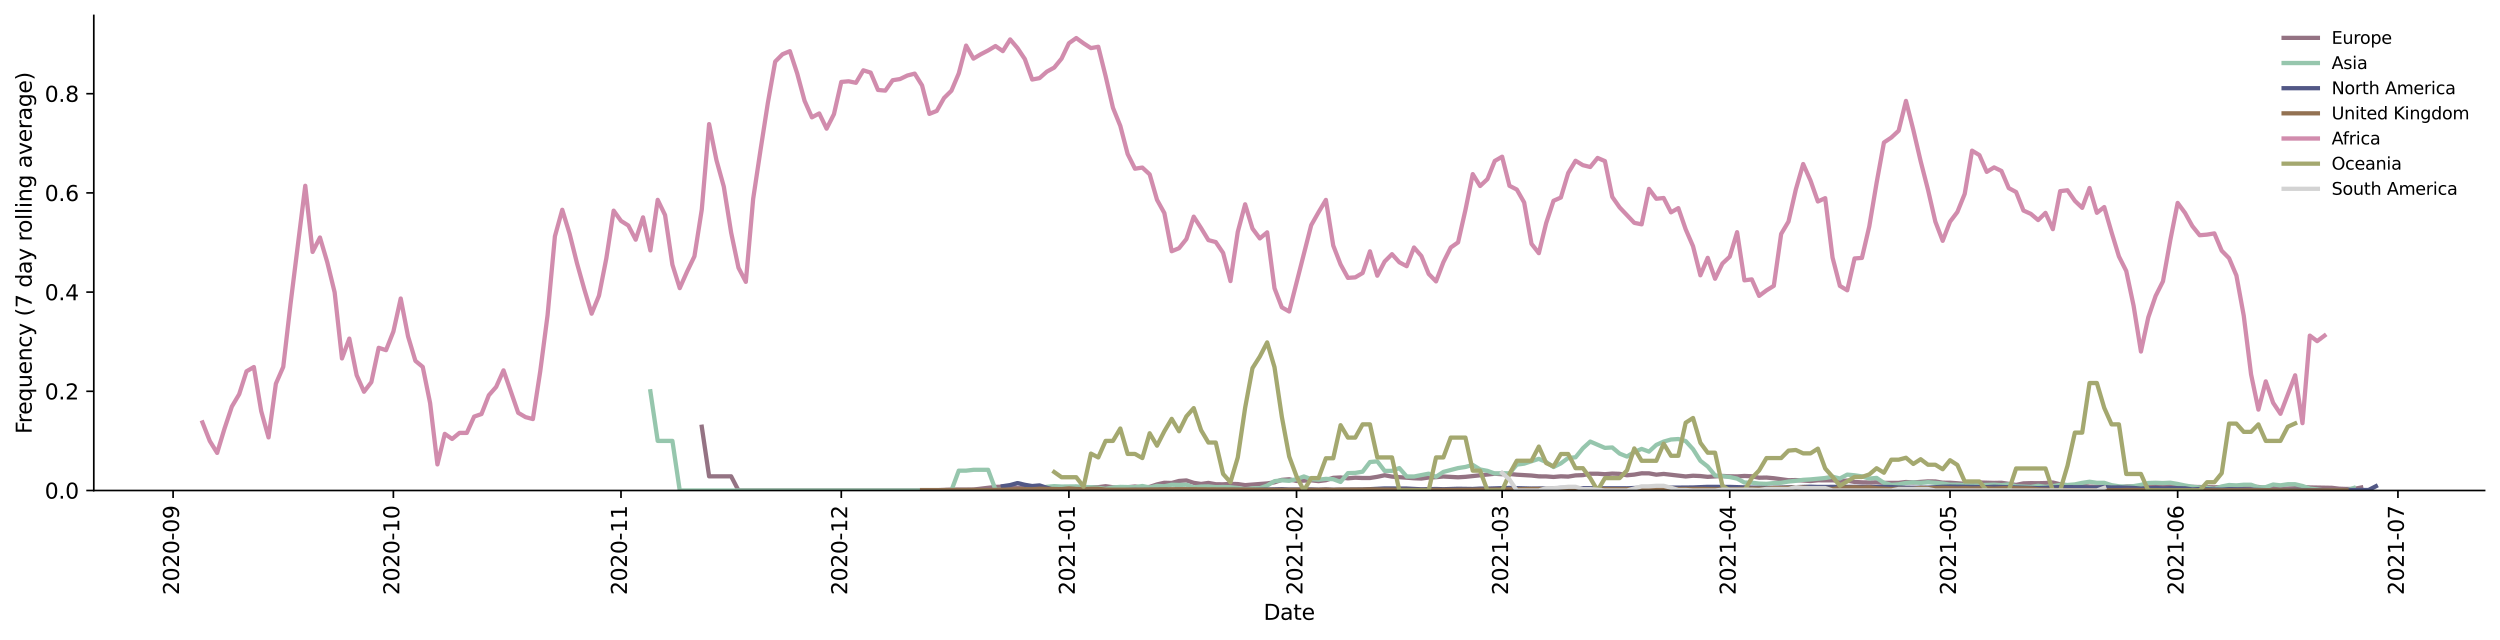 <?xml version="1.0" encoding="utf-8" standalone="no"?>
<!DOCTYPE svg PUBLIC "-//W3C//DTD SVG 1.1//EN"
  "http://www.w3.org/Graphics/SVG/1.1/DTD/svg11.dtd">
<svg height="298.621pt" version="1.1" viewBox="0 0 1166.981 298.621" width="1166.981pt" xmlns="http://www.w3.org/2000/svg" xmlns:xlink="http://www.w3.org/1999/xlink">
 <defs>
  <style type="text/css">*{stroke-linecap:butt;stroke-linejoin:round;}</style>
 </defs>
 <g id="figure_1">
  <g id="patch_1">
   <path d="M 0 298.621 
L 1166.981 298.621 
L 1166.981 0 
L 0 0 
z
" style="fill:#ffffff;"/>
  </g>
  <g id="axes_1">
   <g id="patch_2">
    <path d="M 43.781 228.96 
L 1159.781 228.96 
L 1159.781 7.2 
L 43.781 7.2 
z
" style="fill:#ffffff;"/>
   </g>
   <g id="matplotlib.axis_1">
    <g id="xtick_1">
     <g id="line2d_1">
      <defs>
       <path d="M 0 0 
L 0 3.5 
" id="m702ddf1557" style="stroke:#000000;stroke-width:0.8;"/>
      </defs>
      <g>
       <use style="stroke:#000000;stroke-width:0.8;" x="80.798" xlink:href="#m702ddf1557" y="228.96"/>
      </g>
     </g>
     <g id="text_1">
      <!-- 2020-09 -->
      <g transform="translate(83.558 277.743)rotate(-90)scale(0.1 -0.1)">
       <defs>
        <path d="M 1228 531 
L 3431 531 
L 3431 0 
L 469 0 
L 469 531 
Q 828 903 1448 1529 
Q 2069 2156 2228 2338 
Q 2531 2678 2651 2914 
Q 2772 3150 2772 3378 
Q 2772 3750 2511 3984 
Q 2250 4219 1831 4219 
Q 1534 4219 1204 4116 
Q 875 4013 500 3803 
L 500 4441 
Q 881 4594 1212 4672 
Q 1544 4750 1819 4750 
Q 2544 4750 2975 4387 
Q 3406 4025 3406 3419 
Q 3406 3131 3298 2873 
Q 3191 2616 2906 2266 
Q 2828 2175 2409 1742 
Q 1991 1309 1228 531 
z
" id="DejaVuSans-32" transform="scale(0.016)"/>
        <path d="M 2034 4250 
Q 1547 4250 1301 3770 
Q 1056 3291 1056 2328 
Q 1056 1369 1301 889 
Q 1547 409 2034 409 
Q 2525 409 2770 889 
Q 3016 1369 3016 2328 
Q 3016 3291 2770 3770 
Q 2525 4250 2034 4250 
z
M 2034 4750 
Q 2819 4750 3233 4129 
Q 3647 3509 3647 2328 
Q 3647 1150 3233 529 
Q 2819 -91 2034 -91 
Q 1250 -91 836 529 
Q 422 1150 422 2328 
Q 422 3509 836 4129 
Q 1250 4750 2034 4750 
z
" id="DejaVuSans-30" transform="scale(0.016)"/>
        <path d="M 313 2009 
L 1997 2009 
L 1997 1497 
L 313 1497 
L 313 2009 
z
" id="DejaVuSans-2d" transform="scale(0.016)"/>
        <path d="M 703 97 
L 703 672 
Q 941 559 1184 500 
Q 1428 441 1663 441 
Q 2288 441 2617 861 
Q 2947 1281 2994 2138 
Q 2813 1869 2534 1725 
Q 2256 1581 1919 1581 
Q 1219 1581 811 2004 
Q 403 2428 403 3163 
Q 403 3881 828 4315 
Q 1253 4750 1959 4750 
Q 2769 4750 3195 4129 
Q 3622 3509 3622 2328 
Q 3622 1225 3098 567 
Q 2575 -91 1691 -91 
Q 1453 -91 1209 -44 
Q 966 3 703 97 
z
M 1959 2075 
Q 2384 2075 2632 2365 
Q 2881 2656 2881 3163 
Q 2881 3666 2632 3958 
Q 2384 4250 1959 4250 
Q 1534 4250 1286 3958 
Q 1038 3666 1038 3163 
Q 1038 2656 1286 2365 
Q 1534 2075 1959 2075 
z
" id="DejaVuSans-39" transform="scale(0.016)"/>
       </defs>
       <use xlink:href="#DejaVuSans-32"/>
       <use x="63.623" xlink:href="#DejaVuSans-30"/>
       <use x="127.246" xlink:href="#DejaVuSans-32"/>
       <use x="190.869" xlink:href="#DejaVuSans-30"/>
       <use x="254.492" xlink:href="#DejaVuSans-2d"/>
       <use x="290.576" xlink:href="#DejaVuSans-30"/>
       <use x="354.199" xlink:href="#DejaVuSans-39"/>
      </g>
     </g>
    </g>
    <g id="xtick_2">
     <g id="line2d_2">
      <g>
       <use style="stroke:#000000;stroke-width:0.8;" x="183.624" xlink:href="#m702ddf1557" y="228.96"/>
      </g>
     </g>
     <g id="text_2">
      <!-- 2020-10 -->
      <g transform="translate(186.383 277.743)rotate(-90)scale(0.1 -0.1)">
       <defs>
        <path d="M 794 531 
L 1825 531 
L 1825 4091 
L 703 3866 
L 703 4441 
L 1819 4666 
L 2450 4666 
L 2450 531 
L 3481 531 
L 3481 0 
L 794 0 
L 794 531 
z
" id="DejaVuSans-31" transform="scale(0.016)"/>
       </defs>
       <use xlink:href="#DejaVuSans-32"/>
       <use x="63.623" xlink:href="#DejaVuSans-30"/>
       <use x="127.246" xlink:href="#DejaVuSans-32"/>
       <use x="190.869" xlink:href="#DejaVuSans-30"/>
       <use x="254.492" xlink:href="#DejaVuSans-2d"/>
       <use x="290.576" xlink:href="#DejaVuSans-31"/>
       <use x="354.199" xlink:href="#DejaVuSans-30"/>
      </g>
     </g>
    </g>
    <g id="xtick_3">
     <g id="line2d_3">
      <g>
       <use style="stroke:#000000;stroke-width:0.8;" x="289.877" xlink:href="#m702ddf1557" y="228.96"/>
      </g>
     </g>
     <g id="text_3">
      <!-- 2020-11 -->
      <g transform="translate(292.636 277.743)rotate(-90)scale(0.1 -0.1)">
       <use xlink:href="#DejaVuSans-32"/>
       <use x="63.623" xlink:href="#DejaVuSans-30"/>
       <use x="127.246" xlink:href="#DejaVuSans-32"/>
       <use x="190.869" xlink:href="#DejaVuSans-30"/>
       <use x="254.492" xlink:href="#DejaVuSans-2d"/>
       <use x="290.576" xlink:href="#DejaVuSans-31"/>
       <use x="354.199" xlink:href="#DejaVuSans-31"/>
      </g>
     </g>
    </g>
    <g id="xtick_4">
     <g id="line2d_4">
      <g>
       <use style="stroke:#000000;stroke-width:0.8;" x="392.703" xlink:href="#m702ddf1557" y="228.96"/>
      </g>
     </g>
     <g id="text_4">
      <!-- 2020-12 -->
      <g transform="translate(395.462 277.743)rotate(-90)scale(0.1 -0.1)">
       <use xlink:href="#DejaVuSans-32"/>
       <use x="63.623" xlink:href="#DejaVuSans-30"/>
       <use x="127.246" xlink:href="#DejaVuSans-32"/>
       <use x="190.869" xlink:href="#DejaVuSans-30"/>
       <use x="254.492" xlink:href="#DejaVuSans-2d"/>
       <use x="290.576" xlink:href="#DejaVuSans-31"/>
       <use x="354.199" xlink:href="#DejaVuSans-32"/>
      </g>
     </g>
    </g>
    <g id="xtick_5">
     <g id="line2d_5">
      <g>
       <use style="stroke:#000000;stroke-width:0.8;" x="498.956" xlink:href="#m702ddf1557" y="228.96"/>
      </g>
     </g>
     <g id="text_5">
      <!-- 2021-01 -->
      <g transform="translate(501.715 277.743)rotate(-90)scale(0.1 -0.1)">
       <use xlink:href="#DejaVuSans-32"/>
       <use x="63.623" xlink:href="#DejaVuSans-30"/>
       <use x="127.246" xlink:href="#DejaVuSans-32"/>
       <use x="190.869" xlink:href="#DejaVuSans-31"/>
       <use x="254.492" xlink:href="#DejaVuSans-2d"/>
       <use x="290.576" xlink:href="#DejaVuSans-30"/>
       <use x="354.199" xlink:href="#DejaVuSans-31"/>
      </g>
     </g>
    </g>
    <g id="xtick_6">
     <g id="line2d_6">
      <g>
       <use style="stroke:#000000;stroke-width:0.8;" x="605.209" xlink:href="#m702ddf1557" y="228.96"/>
      </g>
     </g>
     <g id="text_6">
      <!-- 2021-02 -->
      <g transform="translate(607.968 277.743)rotate(-90)scale(0.1 -0.1)">
       <use xlink:href="#DejaVuSans-32"/>
       <use x="63.623" xlink:href="#DejaVuSans-30"/>
       <use x="127.246" xlink:href="#DejaVuSans-32"/>
       <use x="190.869" xlink:href="#DejaVuSans-31"/>
       <use x="254.492" xlink:href="#DejaVuSans-2d"/>
       <use x="290.576" xlink:href="#DejaVuSans-30"/>
       <use x="354.199" xlink:href="#DejaVuSans-32"/>
      </g>
     </g>
    </g>
    <g id="xtick_7">
     <g id="line2d_7">
      <g>
       <use style="stroke:#000000;stroke-width:0.8;" x="701.179" xlink:href="#m702ddf1557" y="228.96"/>
      </g>
     </g>
     <g id="text_7">
      <!-- 2021-03 -->
      <g transform="translate(703.939 277.743)rotate(-90)scale(0.1 -0.1)">
       <defs>
        <path d="M 2597 2516 
Q 3050 2419 3304 2112 
Q 3559 1806 3559 1356 
Q 3559 666 3084 287 
Q 2609 -91 1734 -91 
Q 1441 -91 1130 -33 
Q 819 25 488 141 
L 488 750 
Q 750 597 1062 519 
Q 1375 441 1716 441 
Q 2309 441 2620 675 
Q 2931 909 2931 1356 
Q 2931 1769 2642 2001 
Q 2353 2234 1838 2234 
L 1294 2234 
L 1294 2753 
L 1863 2753 
Q 2328 2753 2575 2939 
Q 2822 3125 2822 3475 
Q 2822 3834 2567 4026 
Q 2313 4219 1838 4219 
Q 1578 4219 1281 4162 
Q 984 4106 628 3988 
L 628 4550 
Q 988 4650 1302 4700 
Q 1616 4750 1894 4750 
Q 2613 4750 3031 4423 
Q 3450 4097 3450 3541 
Q 3450 3153 3228 2886 
Q 3006 2619 2597 2516 
z
" id="DejaVuSans-33" transform="scale(0.016)"/>
       </defs>
       <use xlink:href="#DejaVuSans-32"/>
       <use x="63.623" xlink:href="#DejaVuSans-30"/>
       <use x="127.246" xlink:href="#DejaVuSans-32"/>
       <use x="190.869" xlink:href="#DejaVuSans-31"/>
       <use x="254.492" xlink:href="#DejaVuSans-2d"/>
       <use x="290.576" xlink:href="#DejaVuSans-30"/>
       <use x="354.199" xlink:href="#DejaVuSans-33"/>
      </g>
     </g>
    </g>
    <g id="xtick_8">
     <g id="line2d_8">
      <g>
       <use style="stroke:#000000;stroke-width:0.8;" x="807.432" xlink:href="#m702ddf1557" y="228.96"/>
      </g>
     </g>
     <g id="text_8">
      <!-- 2021-04 -->
      <g transform="translate(810.192 277.743)rotate(-90)scale(0.1 -0.1)">
       <defs>
        <path d="M 2419 4116 
L 825 1625 
L 2419 1625 
L 2419 4116 
z
M 2253 4666 
L 3047 4666 
L 3047 1625 
L 3713 1625 
L 3713 1100 
L 3047 1100 
L 3047 0 
L 2419 0 
L 2419 1100 
L 313 1100 
L 313 1709 
L 2253 4666 
z
" id="DejaVuSans-34" transform="scale(0.016)"/>
       </defs>
       <use xlink:href="#DejaVuSans-32"/>
       <use x="63.623" xlink:href="#DejaVuSans-30"/>
       <use x="127.246" xlink:href="#DejaVuSans-32"/>
       <use x="190.869" xlink:href="#DejaVuSans-31"/>
       <use x="254.492" xlink:href="#DejaVuSans-2d"/>
       <use x="290.576" xlink:href="#DejaVuSans-30"/>
       <use x="354.199" xlink:href="#DejaVuSans-34"/>
      </g>
     </g>
    </g>
    <g id="xtick_9">
     <g id="line2d_9">
      <g>
       <use style="stroke:#000000;stroke-width:0.8;" x="910.258" xlink:href="#m702ddf1557" y="228.96"/>
      </g>
     </g>
     <g id="text_9">
      <!-- 2021-05 -->
      <g transform="translate(913.017 277.743)rotate(-90)scale(0.1 -0.1)">
       <defs>
        <path d="M 691 4666 
L 3169 4666 
L 3169 4134 
L 1269 4134 
L 1269 2991 
Q 1406 3038 1543 3061 
Q 1681 3084 1819 3084 
Q 2600 3084 3056 2656 
Q 3513 2228 3513 1497 
Q 3513 744 3044 326 
Q 2575 -91 1722 -91 
Q 1428 -91 1123 -41 
Q 819 9 494 109 
L 494 744 
Q 775 591 1075 516 
Q 1375 441 1709 441 
Q 2250 441 2565 725 
Q 2881 1009 2881 1497 
Q 2881 1984 2565 2268 
Q 2250 2553 1709 2553 
Q 1456 2553 1204 2497 
Q 953 2441 691 2322 
L 691 4666 
z
" id="DejaVuSans-35" transform="scale(0.016)"/>
       </defs>
       <use xlink:href="#DejaVuSans-32"/>
       <use x="63.623" xlink:href="#DejaVuSans-30"/>
       <use x="127.246" xlink:href="#DejaVuSans-32"/>
       <use x="190.869" xlink:href="#DejaVuSans-31"/>
       <use x="254.492" xlink:href="#DejaVuSans-2d"/>
       <use x="290.576" xlink:href="#DejaVuSans-30"/>
       <use x="354.199" xlink:href="#DejaVuSans-35"/>
      </g>
     </g>
    </g>
    <g id="xtick_10">
     <g id="line2d_10">
      <g>
       <use style="stroke:#000000;stroke-width:0.8;" x="1016.511" xlink:href="#m702ddf1557" y="228.96"/>
      </g>
     </g>
     <g id="text_10">
      <!-- 2021-06 -->
      <g transform="translate(1019.27 277.743)rotate(-90)scale(0.1 -0.1)">
       <defs>
        <path d="M 2113 2584 
Q 1688 2584 1439 2293 
Q 1191 2003 1191 1497 
Q 1191 994 1439 701 
Q 1688 409 2113 409 
Q 2538 409 2786 701 
Q 3034 994 3034 1497 
Q 3034 2003 2786 2293 
Q 2538 2584 2113 2584 
z
M 3366 4563 
L 3366 3988 
Q 3128 4100 2886 4159 
Q 2644 4219 2406 4219 
Q 1781 4219 1451 3797 
Q 1122 3375 1075 2522 
Q 1259 2794 1537 2939 
Q 1816 3084 2150 3084 
Q 2853 3084 3261 2657 
Q 3669 2231 3669 1497 
Q 3669 778 3244 343 
Q 2819 -91 2113 -91 
Q 1303 -91 875 529 
Q 447 1150 447 2328 
Q 447 3434 972 4092 
Q 1497 4750 2381 4750 
Q 2619 4750 2861 4703 
Q 3103 4656 3366 4563 
z
" id="DejaVuSans-36" transform="scale(0.016)"/>
       </defs>
       <use xlink:href="#DejaVuSans-32"/>
       <use x="63.623" xlink:href="#DejaVuSans-30"/>
       <use x="127.246" xlink:href="#DejaVuSans-32"/>
       <use x="190.869" xlink:href="#DejaVuSans-31"/>
       <use x="254.492" xlink:href="#DejaVuSans-2d"/>
       <use x="290.576" xlink:href="#DejaVuSans-30"/>
       <use x="354.199" xlink:href="#DejaVuSans-36"/>
      </g>
     </g>
    </g>
    <g id="xtick_11">
     <g id="line2d_11">
      <g>
       <use style="stroke:#000000;stroke-width:0.8;" x="1119.337" xlink:href="#m702ddf1557" y="228.96"/>
      </g>
     </g>
     <g id="text_11">
      <!-- 2021-07 -->
      <g transform="translate(1122.096 277.743)rotate(-90)scale(0.1 -0.1)">
       <defs>
        <path d="M 525 4666 
L 3525 4666 
L 3525 4397 
L 1831 0 
L 1172 0 
L 2766 4134 
L 525 4134 
L 525 4666 
z
" id="DejaVuSans-37" transform="scale(0.016)"/>
       </defs>
       <use xlink:href="#DejaVuSans-32"/>
       <use x="63.623" xlink:href="#DejaVuSans-30"/>
       <use x="127.246" xlink:href="#DejaVuSans-32"/>
       <use x="190.869" xlink:href="#DejaVuSans-31"/>
       <use x="254.492" xlink:href="#DejaVuSans-2d"/>
       <use x="290.576" xlink:href="#DejaVuSans-30"/>
       <use x="354.199" xlink:href="#DejaVuSans-37"/>
      </g>
     </g>
    </g>
    <g id="text_12">
     <!-- Date -->
     <g transform="translate(589.83 289.341)scale(0.1 -0.1)">
      <defs>
       <path d="M 1259 4147 
L 1259 519 
L 2022 519 
Q 2988 519 3436 956 
Q 3884 1394 3884 2338 
Q 3884 3275 3436 3711 
Q 2988 4147 2022 4147 
L 1259 4147 
z
M 628 4666 
L 1925 4666 
Q 3281 4666 3915 4102 
Q 4550 3538 4550 2338 
Q 4550 1131 3912 565 
Q 3275 0 1925 0 
L 628 0 
L 628 4666 
z
" id="DejaVuSans-44" transform="scale(0.016)"/>
       <path d="M 2194 1759 
Q 1497 1759 1228 1600 
Q 959 1441 959 1056 
Q 959 750 1161 570 
Q 1363 391 1709 391 
Q 2188 391 2477 730 
Q 2766 1069 2766 1631 
L 2766 1759 
L 2194 1759 
z
M 3341 1997 
L 3341 0 
L 2766 0 
L 2766 531 
Q 2569 213 2275 61 
Q 1981 -91 1556 -91 
Q 1019 -91 701 211 
Q 384 513 384 1019 
Q 384 1609 779 1909 
Q 1175 2209 1959 2209 
L 2766 2209 
L 2766 2266 
Q 2766 2663 2505 2880 
Q 2244 3097 1772 3097 
Q 1472 3097 1187 3025 
Q 903 2953 641 2809 
L 641 3341 
Q 956 3463 1253 3523 
Q 1550 3584 1831 3584 
Q 2591 3584 2966 3190 
Q 3341 2797 3341 1997 
z
" id="DejaVuSans-61" transform="scale(0.016)"/>
       <path d="M 1172 4494 
L 1172 3500 
L 2356 3500 
L 2356 3053 
L 1172 3053 
L 1172 1153 
Q 1172 725 1289 603 
Q 1406 481 1766 481 
L 2356 481 
L 2356 0 
L 1766 0 
Q 1100 0 847 248 
Q 594 497 594 1153 
L 594 3053 
L 172 3053 
L 172 3500 
L 594 3500 
L 594 4494 
L 1172 4494 
z
" id="DejaVuSans-74" transform="scale(0.016)"/>
       <path d="M 3597 1894 
L 3597 1613 
L 953 1613 
Q 991 1019 1311 708 
Q 1631 397 2203 397 
Q 2534 397 2845 478 
Q 3156 559 3463 722 
L 3463 178 
Q 3153 47 2828 -22 
Q 2503 -91 2169 -91 
Q 1331 -91 842 396 
Q 353 884 353 1716 
Q 353 2575 817 3079 
Q 1281 3584 2069 3584 
Q 2775 3584 3186 3129 
Q 3597 2675 3597 1894 
z
M 3022 2063 
Q 3016 2534 2758 2815 
Q 2500 3097 2075 3097 
Q 1594 3097 1305 2825 
Q 1016 2553 972 2059 
L 3022 2063 
z
" id="DejaVuSans-65" transform="scale(0.016)"/>
      </defs>
      <use xlink:href="#DejaVuSans-44"/>
      <use x="77.002" xlink:href="#DejaVuSans-61"/>
      <use x="138.281" xlink:href="#DejaVuSans-74"/>
      <use x="177.49" xlink:href="#DejaVuSans-65"/>
     </g>
    </g>
   </g>
   <g id="matplotlib.axis_2">
    <g id="ytick_1">
     <g id="line2d_12">
      <defs>
       <path d="M 0 0 
L -3.5 0 
" id="m23415d614e" style="stroke:#000000;stroke-width:0.8;"/>
      </defs>
      <g>
       <use style="stroke:#000000;stroke-width:0.8;" x="43.781" xlink:href="#m23415d614e" y="228.96"/>
      </g>
     </g>
     <g id="text_13">
      <!-- 0.0 -->
      <g transform="translate(20.878 232.759)scale(0.1 -0.1)">
       <defs>
        <path d="M 684 794 
L 1344 794 
L 1344 0 
L 684 0 
L 684 794 
z
" id="DejaVuSans-2e" transform="scale(0.016)"/>
       </defs>
       <use xlink:href="#DejaVuSans-30"/>
       <use x="63.623" xlink:href="#DejaVuSans-2e"/>
       <use x="95.41" xlink:href="#DejaVuSans-30"/>
      </g>
     </g>
    </g>
    <g id="ytick_2">
     <g id="line2d_13">
      <g>
       <use style="stroke:#000000;stroke-width:0.8;" x="43.781" xlink:href="#m23415d614e" y="182.654"/>
      </g>
     </g>
     <g id="text_14">
      <!-- 0.2 -->
      <g transform="translate(20.878 186.454)scale(0.1 -0.1)">
       <use xlink:href="#DejaVuSans-30"/>
       <use x="63.623" xlink:href="#DejaVuSans-2e"/>
       <use x="95.41" xlink:href="#DejaVuSans-32"/>
      </g>
     </g>
    </g>
    <g id="ytick_3">
     <g id="line2d_14">
      <g>
       <use style="stroke:#000000;stroke-width:0.8;" x="43.781" xlink:href="#m23415d614e" y="136.349"/>
      </g>
     </g>
     <g id="text_15">
      <!-- 0.4 -->
      <g transform="translate(20.878 140.148)scale(0.1 -0.1)">
       <use xlink:href="#DejaVuSans-30"/>
       <use x="63.623" xlink:href="#DejaVuSans-2e"/>
       <use x="95.41" xlink:href="#DejaVuSans-34"/>
      </g>
     </g>
    </g>
    <g id="ytick_4">
     <g id="line2d_15">
      <g>
       <use style="stroke:#000000;stroke-width:0.8;" x="43.781" xlink:href="#m23415d614e" y="90.043"/>
      </g>
     </g>
     <g id="text_16">
      <!-- 0.6 -->
      <g transform="translate(20.878 93.842)scale(0.1 -0.1)">
       <use xlink:href="#DejaVuSans-30"/>
       <use x="63.623" xlink:href="#DejaVuSans-2e"/>
       <use x="95.41" xlink:href="#DejaVuSans-36"/>
      </g>
     </g>
    </g>
    <g id="ytick_5">
     <g id="line2d_16">
      <g>
       <use style="stroke:#000000;stroke-width:0.8;" x="43.781" xlink:href="#m23415d614e" y="43.737"/>
      </g>
     </g>
     <g id="text_17">
      <!-- 0.8 -->
      <g transform="translate(20.878 47.537)scale(0.1 -0.1)">
       <defs>
        <path d="M 2034 2216 
Q 1584 2216 1326 1975 
Q 1069 1734 1069 1313 
Q 1069 891 1326 650 
Q 1584 409 2034 409 
Q 2484 409 2743 651 
Q 3003 894 3003 1313 
Q 3003 1734 2745 1975 
Q 2488 2216 2034 2216 
z
M 1403 2484 
Q 997 2584 770 2862 
Q 544 3141 544 3541 
Q 544 4100 942 4425 
Q 1341 4750 2034 4750 
Q 2731 4750 3128 4425 
Q 3525 4100 3525 3541 
Q 3525 3141 3298 2862 
Q 3072 2584 2669 2484 
Q 3125 2378 3379 2068 
Q 3634 1759 3634 1313 
Q 3634 634 3220 271 
Q 2806 -91 2034 -91 
Q 1263 -91 848 271 
Q 434 634 434 1313 
Q 434 1759 690 2068 
Q 947 2378 1403 2484 
z
M 1172 3481 
Q 1172 3119 1398 2916 
Q 1625 2713 2034 2713 
Q 2441 2713 2670 2916 
Q 2900 3119 2900 3481 
Q 2900 3844 2670 4047 
Q 2441 4250 2034 4250 
Q 1625 4250 1398 4047 
Q 1172 3844 1172 3481 
z
" id="DejaVuSans-38" transform="scale(0.016)"/>
       </defs>
       <use xlink:href="#DejaVuSans-30"/>
       <use x="63.623" xlink:href="#DejaVuSans-2e"/>
       <use x="95.41" xlink:href="#DejaVuSans-38"/>
      </g>
     </g>
    </g>
    <g id="text_18">
     <!-- Frequency (7 day rolling average) -->
     <g transform="translate(14.798 202.529)rotate(-90)scale(0.1 -0.1)">
      <defs>
       <path d="M 628 4666 
L 3309 4666 
L 3309 4134 
L 1259 4134 
L 1259 2759 
L 3109 2759 
L 3109 2228 
L 1259 2228 
L 1259 0 
L 628 0 
L 628 4666 
z
" id="DejaVuSans-46" transform="scale(0.016)"/>
       <path d="M 2631 2963 
Q 2534 3019 2420 3045 
Q 2306 3072 2169 3072 
Q 1681 3072 1420 2755 
Q 1159 2438 1159 1844 
L 1159 0 
L 581 0 
L 581 3500 
L 1159 3500 
L 1159 2956 
Q 1341 3275 1631 3429 
Q 1922 3584 2338 3584 
Q 2397 3584 2469 3576 
Q 2541 3569 2628 3553 
L 2631 2963 
z
" id="DejaVuSans-72" transform="scale(0.016)"/>
       <path d="M 947 1747 
Q 947 1113 1208 752 
Q 1469 391 1925 391 
Q 2381 391 2643 752 
Q 2906 1113 2906 1747 
Q 2906 2381 2643 2742 
Q 2381 3103 1925 3103 
Q 1469 3103 1208 2742 
Q 947 2381 947 1747 
z
M 2906 525 
Q 2725 213 2448 61 
Q 2172 -91 1784 -91 
Q 1150 -91 751 415 
Q 353 922 353 1747 
Q 353 2572 751 3078 
Q 1150 3584 1784 3584 
Q 2172 3584 2448 3432 
Q 2725 3281 2906 2969 
L 2906 3500 
L 3481 3500 
L 3481 -1331 
L 2906 -1331 
L 2906 525 
z
" id="DejaVuSans-71" transform="scale(0.016)"/>
       <path d="M 544 1381 
L 544 3500 
L 1119 3500 
L 1119 1403 
Q 1119 906 1312 657 
Q 1506 409 1894 409 
Q 2359 409 2629 706 
Q 2900 1003 2900 1516 
L 2900 3500 
L 3475 3500 
L 3475 0 
L 2900 0 
L 2900 538 
Q 2691 219 2414 64 
Q 2138 -91 1772 -91 
Q 1169 -91 856 284 
Q 544 659 544 1381 
z
M 1991 3584 
L 1991 3584 
z
" id="DejaVuSans-75" transform="scale(0.016)"/>
       <path d="M 3513 2113 
L 3513 0 
L 2938 0 
L 2938 2094 
Q 2938 2591 2744 2837 
Q 2550 3084 2163 3084 
Q 1697 3084 1428 2787 
Q 1159 2491 1159 1978 
L 1159 0 
L 581 0 
L 581 3500 
L 1159 3500 
L 1159 2956 
Q 1366 3272 1645 3428 
Q 1925 3584 2291 3584 
Q 2894 3584 3203 3211 
Q 3513 2838 3513 2113 
z
" id="DejaVuSans-6e" transform="scale(0.016)"/>
       <path d="M 3122 3366 
L 3122 2828 
Q 2878 2963 2633 3030 
Q 2388 3097 2138 3097 
Q 1578 3097 1268 2742 
Q 959 2388 959 1747 
Q 959 1106 1268 751 
Q 1578 397 2138 397 
Q 2388 397 2633 464 
Q 2878 531 3122 666 
L 3122 134 
Q 2881 22 2623 -34 
Q 2366 -91 2075 -91 
Q 1284 -91 818 406 
Q 353 903 353 1747 
Q 353 2603 823 3093 
Q 1294 3584 2113 3584 
Q 2378 3584 2631 3529 
Q 2884 3475 3122 3366 
z
" id="DejaVuSans-63" transform="scale(0.016)"/>
       <path d="M 2059 -325 
Q 1816 -950 1584 -1140 
Q 1353 -1331 966 -1331 
L 506 -1331 
L 506 -850 
L 844 -850 
Q 1081 -850 1212 -737 
Q 1344 -625 1503 -206 
L 1606 56 
L 191 3500 
L 800 3500 
L 1894 763 
L 2988 3500 
L 3597 3500 
L 2059 -325 
z
" id="DejaVuSans-79" transform="scale(0.016)"/>
       <path id="DejaVuSans-20" transform="scale(0.016)"/>
       <path d="M 1984 4856 
Q 1566 4138 1362 3434 
Q 1159 2731 1159 2009 
Q 1159 1288 1364 580 
Q 1569 -128 1984 -844 
L 1484 -844 
Q 1016 -109 783 600 
Q 550 1309 550 2009 
Q 550 2706 781 3412 
Q 1013 4119 1484 4856 
L 1984 4856 
z
" id="DejaVuSans-28" transform="scale(0.016)"/>
       <path d="M 2906 2969 
L 2906 4863 
L 3481 4863 
L 3481 0 
L 2906 0 
L 2906 525 
Q 2725 213 2448 61 
Q 2172 -91 1784 -91 
Q 1150 -91 751 415 
Q 353 922 353 1747 
Q 353 2572 751 3078 
Q 1150 3584 1784 3584 
Q 2172 3584 2448 3432 
Q 2725 3281 2906 2969 
z
M 947 1747 
Q 947 1113 1208 752 
Q 1469 391 1925 391 
Q 2381 391 2643 752 
Q 2906 1113 2906 1747 
Q 2906 2381 2643 2742 
Q 2381 3103 1925 3103 
Q 1469 3103 1208 2742 
Q 947 2381 947 1747 
z
" id="DejaVuSans-64" transform="scale(0.016)"/>
       <path d="M 1959 3097 
Q 1497 3097 1228 2736 
Q 959 2375 959 1747 
Q 959 1119 1226 758 
Q 1494 397 1959 397 
Q 2419 397 2687 759 
Q 2956 1122 2956 1747 
Q 2956 2369 2687 2733 
Q 2419 3097 1959 3097 
z
M 1959 3584 
Q 2709 3584 3137 3096 
Q 3566 2609 3566 1747 
Q 3566 888 3137 398 
Q 2709 -91 1959 -91 
Q 1206 -91 779 398 
Q 353 888 353 1747 
Q 353 2609 779 3096 
Q 1206 3584 1959 3584 
z
" id="DejaVuSans-6f" transform="scale(0.016)"/>
       <path d="M 603 4863 
L 1178 4863 
L 1178 0 
L 603 0 
L 603 4863 
z
" id="DejaVuSans-6c" transform="scale(0.016)"/>
       <path d="M 603 3500 
L 1178 3500 
L 1178 0 
L 603 0 
L 603 3500 
z
M 603 4863 
L 1178 4863 
L 1178 4134 
L 603 4134 
L 603 4863 
z
" id="DejaVuSans-69" transform="scale(0.016)"/>
       <path d="M 2906 1791 
Q 2906 2416 2648 2759 
Q 2391 3103 1925 3103 
Q 1463 3103 1205 2759 
Q 947 2416 947 1791 
Q 947 1169 1205 825 
Q 1463 481 1925 481 
Q 2391 481 2648 825 
Q 2906 1169 2906 1791 
z
M 3481 434 
Q 3481 -459 3084 -895 
Q 2688 -1331 1869 -1331 
Q 1566 -1331 1297 -1286 
Q 1028 -1241 775 -1147 
L 775 -588 
Q 1028 -725 1275 -790 
Q 1522 -856 1778 -856 
Q 2344 -856 2625 -561 
Q 2906 -266 2906 331 
L 2906 616 
Q 2728 306 2450 153 
Q 2172 0 1784 0 
Q 1141 0 747 490 
Q 353 981 353 1791 
Q 353 2603 747 3093 
Q 1141 3584 1784 3584 
Q 2172 3584 2450 3431 
Q 2728 3278 2906 2969 
L 2906 3500 
L 3481 3500 
L 3481 434 
z
" id="DejaVuSans-67" transform="scale(0.016)"/>
       <path d="M 191 3500 
L 800 3500 
L 1894 563 
L 2988 3500 
L 3597 3500 
L 2284 0 
L 1503 0 
L 191 3500 
z
" id="DejaVuSans-76" transform="scale(0.016)"/>
       <path d="M 513 4856 
L 1013 4856 
Q 1481 4119 1714 3412 
Q 1947 2706 1947 2009 
Q 1947 1309 1714 600 
Q 1481 -109 1013 -844 
L 513 -844 
Q 928 -128 1133 580 
Q 1338 1288 1338 2009 
Q 1338 2731 1133 3434 
Q 928 4138 513 4856 
z
" id="DejaVuSans-29" transform="scale(0.016)"/>
      </defs>
      <use xlink:href="#DejaVuSans-46"/>
      <use x="50.27" xlink:href="#DejaVuSans-72"/>
      <use x="89.133" xlink:href="#DejaVuSans-65"/>
      <use x="150.656" xlink:href="#DejaVuSans-71"/>
      <use x="214.133" xlink:href="#DejaVuSans-75"/>
      <use x="277.512" xlink:href="#DejaVuSans-65"/>
      <use x="339.035" xlink:href="#DejaVuSans-6e"/>
      <use x="402.414" xlink:href="#DejaVuSans-63"/>
      <use x="457.395" xlink:href="#DejaVuSans-79"/>
      <use x="516.574" xlink:href="#DejaVuSans-20"/>
      <use x="548.361" xlink:href="#DejaVuSans-28"/>
      <use x="587.375" xlink:href="#DejaVuSans-37"/>
      <use x="650.998" xlink:href="#DejaVuSans-20"/>
      <use x="682.785" xlink:href="#DejaVuSans-64"/>
      <use x="746.262" xlink:href="#DejaVuSans-61"/>
      <use x="807.541" xlink:href="#DejaVuSans-79"/>
      <use x="866.721" xlink:href="#DejaVuSans-20"/>
      <use x="898.508" xlink:href="#DejaVuSans-72"/>
      <use x="937.371" xlink:href="#DejaVuSans-6f"/>
      <use x="998.553" xlink:href="#DejaVuSans-6c"/>
      <use x="1026.336" xlink:href="#DejaVuSans-6c"/>
      <use x="1054.119" xlink:href="#DejaVuSans-69"/>
      <use x="1081.902" xlink:href="#DejaVuSans-6e"/>
      <use x="1145.281" xlink:href="#DejaVuSans-67"/>
      <use x="1208.758" xlink:href="#DejaVuSans-20"/>
      <use x="1240.545" xlink:href="#DejaVuSans-61"/>
      <use x="1301.824" xlink:href="#DejaVuSans-76"/>
      <use x="1361.004" xlink:href="#DejaVuSans-65"/>
      <use x="1422.527" xlink:href="#DejaVuSans-72"/>
      <use x="1463.641" xlink:href="#DejaVuSans-61"/>
      <use x="1524.92" xlink:href="#DejaVuSans-67"/>
      <use x="1588.396" xlink:href="#DejaVuSans-65"/>
      <use x="1649.92" xlink:href="#DejaVuSans-29"/>
     </g>
    </g>
   </g>
   <g id="line2d_17">
    <path clip-path="url(#pc0a69748c0)" d="M 327.58 199.192 
L 331.007 222.345 
L 341.29 222.345 
L 344.717 228.96 
L 433.833 228.96 
L 444.115 228.556 
L 454.398 228.528 
L 464.681 227.282 
L 471.536 227.061 
L 474.963 227.722 
L 481.818 228.097 
L 488.673 227.701 
L 492.101 227.57 
L 498.956 227.878 
L 502.383 227.522 
L 512.666 227.415 
L 516.093 226.955 
L 519.521 227.454 
L 522.948 227.763 
L 529.803 227.102 
L 533.231 227.61 
L 536.658 227.292 
L 540.086 226.126 
L 543.513 225.354 
L 546.941 225.449 
L 550.368 224.508 
L 553.796 224.263 
L 557.224 225.39 
L 560.651 225.91 
L 564.079 225.422 
L 567.506 226.045 
L 570.934 226.084 
L 574.361 225.875 
L 577.789 225.968 
L 581.216 226.464 
L 591.499 225.658 
L 594.926 225.137 
L 598.354 224.002 
L 601.781 223.714 
L 605.209 224.502 
L 612.064 224.199 
L 615.491 224.584 
L 618.919 224.151 
L 622.346 223.05 
L 625.774 222.879 
L 629.201 223.28 
L 632.629 222.985 
L 636.056 223.135 
L 639.484 223.125 
L 642.911 222.576 
L 646.339 221.846 
L 649.767 222.484 
L 660.049 223.24 
L 663.477 223.374 
L 666.904 222.906 
L 670.332 222.738 
L 673.759 222.434 
L 680.614 222.796 
L 684.042 222.59 
L 697.752 221.138 
L 701.179 221.365 
L 704.607 221.24 
L 708.034 221.583 
L 714.889 221.981 
L 718.317 222.359 
L 721.744 222.387 
L 725.172 222.644 
L 728.599 222.338 
L 732.027 222.471 
L 735.454 221.916 
L 738.882 221.785 
L 742.31 221.122 
L 745.737 221.126 
L 749.165 221.359 
L 752.592 221.073 
L 756.02 221.197 
L 759.447 221.854 
L 762.875 221.541 
L 766.302 220.934 
L 769.73 220.948 
L 773.157 221.579 
L 776.585 221.224 
L 786.867 222.404 
L 790.295 222.066 
L 793.722 222.216 
L 797.15 222.59 
L 804.005 222.163 
L 807.432 222.34 
L 810.86 222.391 
L 814.287 222.177 
L 817.715 222.318 
L 821.142 222.996 
L 824.57 222.924 
L 827.997 223.238 
L 834.853 224.168 
L 838.28 224.093 
L 845.135 224.535 
L 848.563 224.194 
L 855.418 224.214 
L 858.845 224.421 
L 862.273 224.344 
L 865.7 224.969 
L 869.128 225.163 
L 872.555 225.219 
L 875.983 225.141 
L 879.41 225.387 
L 886.265 225.395 
L 889.693 225.003 
L 893.12 225.202 
L 899.975 224.701 
L 903.403 224.746 
L 906.83 225.32 
L 910.258 225.333 
L 917.113 225.84 
L 923.968 225.222 
L 930.823 225.422 
L 934.251 225.358 
L 941.106 226.361 
L 944.533 225.637 
L 947.961 225.529 
L 951.388 225.566 
L 954.816 225.482 
L 958.243 225.241 
L 961.671 226.051 
L 965.098 226.518 
L 971.953 226.701 
L 975.381 227.138 
L 978.808 227.185 
L 982.236 227.105 
L 985.663 227.306 
L 989.091 227.636 
L 992.518 227.1 
L 1002.801 226.859 
L 1006.228 226.731 
L 1016.511 227.127 
L 1033.649 227.487 
L 1037.076 227.414 
L 1040.504 227.087 
L 1043.931 227.178 
L 1047.359 227.122 
L 1054.214 227.309 
L 1057.641 227.857 
L 1061.069 227.778 
L 1064.496 228.081 
L 1067.924 228.034 
L 1071.351 227.849 
L 1074.779 227.331 
L 1078.206 227.538 
L 1088.489 227.714 
L 1091.916 228.127 
L 1095.344 228.249 
L 1098.771 228.249 
L 1102.199 227.566 
L 1102.199 227.566 
" style="fill:none;stroke:#947383;stroke-linecap:square;stroke-width:2;"/>
   </g>
   <g id="line2d_18">
    <path clip-path="url(#pc0a69748c0)" d="M 303.587 182.654 
L 307.015 205.807 
L 313.87 205.807 
L 317.297 228.96 
L 444.115 228.96 
L 447.543 219.699 
L 450.97 219.699 
L 454.398 219.31 
L 461.253 219.31 
L 464.681 228.571 
L 468.108 228.571 
L 471.536 228.96 
L 474.963 228.96 
L 478.391 228.366 
L 481.818 227.954 
L 485.246 227.834 
L 488.673 227.239 
L 492.101 226.922 
L 495.528 227.111 
L 502.383 227.028 
L 505.811 227.307 
L 509.238 227.398 
L 512.666 227.702 
L 516.093 228.167 
L 519.521 227.55 
L 522.948 227.28 
L 529.803 227.436 
L 533.231 226.86 
L 536.658 227.546 
L 540.086 226.809 
L 543.513 226.981 
L 546.941 226.259 
L 550.368 226.375 
L 553.796 226.262 
L 557.224 227.493 
L 560.651 227.122 
L 564.079 227.057 
L 567.506 227.412 
L 570.934 227.33 
L 574.361 227.422 
L 577.789 227.793 
L 581.216 228.381 
L 584.644 227.94 
L 588.071 227.883 
L 591.499 226.654 
L 594.926 224.596 
L 598.354 224.204 
L 601.781 224.453 
L 605.209 223.68 
L 608.636 222.411 
L 612.064 223.668 
L 615.491 223.899 
L 618.919 223.529 
L 622.346 223.685 
L 625.774 224.968 
L 629.201 220.851 
L 632.629 220.744 
L 636.056 220.174 
L 639.484 215.676 
L 642.911 215.354 
L 646.339 219.803 
L 649.767 219.795 
L 653.194 218.494 
L 656.622 222.424 
L 660.049 222.431 
L 666.904 221.102 
L 670.332 222.545 
L 673.759 220.288 
L 680.614 218.497 
L 684.042 217.974 
L 687.469 217.028 
L 690.897 219.134 
L 694.324 219.801 
L 697.752 221.027 
L 701.179 220.873 
L 704.607 220.974 
L 708.034 216.879 
L 711.462 216.433 
L 718.317 214.185 
L 721.744 215.686 
L 725.172 217.996 
L 728.599 216.298 
L 732.027 213.764 
L 735.454 213.463 
L 738.882 209.253 
L 742.31 206.118 
L 749.165 209.073 
L 752.592 208.871 
L 756.02 211.736 
L 759.447 213.119 
L 762.875 211 
L 766.302 209.542 
L 769.73 210.806 
L 773.157 207.673 
L 776.585 206.136 
L 780.012 205.159 
L 783.44 204.935 
L 786.867 205.888 
L 790.295 209.668 
L 793.722 215.089 
L 797.15 217.761 
L 800.577 221.921 
L 807.432 222.678 
L 810.86 223.412 
L 814.287 225.237 
L 817.715 225.314 
L 821.142 225.724 
L 824.57 225.852 
L 827.997 225.497 
L 831.425 225.349 
L 834.853 224.785 
L 838.28 224.45 
L 841.708 223.982 
L 845.135 223.779 
L 851.99 223.135 
L 855.418 222.539 
L 858.845 223.36 
L 862.273 221.541 
L 865.7 221.856 
L 869.128 222.367 
L 872.555 223.394 
L 875.983 223.085 
L 879.41 225.408 
L 882.838 226.328 
L 886.265 226.089 
L 889.693 225.426 
L 893.12 225.16 
L 896.548 225.426 
L 899.975 225.088 
L 906.83 225.703 
L 910.258 226.255 
L 913.685 226.255 
L 920.54 226.579 
L 930.823 226.235 
L 934.251 226.462 
L 937.678 226.098 
L 941.106 226.993 
L 947.961 227.272 
L 951.388 226.77 
L 954.816 227.227 
L 958.243 226.905 
L 961.671 226.322 
L 965.098 226.387 
L 968.526 226.109 
L 971.953 225.391 
L 975.381 224.871 
L 978.808 225.375 
L 982.236 225.379 
L 985.663 226.471 
L 989.091 226.999 
L 992.518 227.185 
L 995.946 226.924 
L 999.373 226.338 
L 1002.801 225.456 
L 1006.228 225.353 
L 1009.656 225.485 
L 1013.083 225.317 
L 1016.511 225.906 
L 1019.938 226.624 
L 1023.366 227.213 
L 1026.794 227.554 
L 1030.221 227.735 
L 1033.649 228.161 
L 1037.076 227.073 
L 1040.504 226.392 
L 1043.931 226.574 
L 1047.359 226.268 
L 1050.786 226.268 
L 1054.214 227.52 
L 1057.641 227.389 
L 1061.069 226.17 
L 1064.496 226.54 
L 1067.924 226.037 
L 1071.351 226.037 
L 1074.779 226.849 
L 1078.206 228.068 
L 1081.634 228.457 
L 1085.061 228.96 
L 1095.344 228.96 
L 1098.771 227.773 
L 1098.771 227.773 
" style="fill:none;stroke:#96c6ad;stroke-linecap:square;stroke-width:2;"/>
   </g>
   <g id="line2d_19">
    <path clip-path="url(#pc0a69748c0)" d="M 468.108 226.952 
L 471.536 226.432 
L 474.963 225.487 
L 478.391 226.307 
L 481.818 226.886 
L 485.246 226.583 
L 488.673 227.712 
L 492.101 228.657 
L 495.528 228.657 
L 498.956 228.544 
L 502.383 228.811 
L 512.666 228.75 
L 522.948 228.833 
L 529.803 228.682 
L 536.658 228.704 
L 543.513 228.67 
L 560.651 228.829 
L 574.361 228.679 
L 584.644 228.694 
L 598.354 228.36 
L 601.781 228.523 
L 612.064 228.479 
L 615.491 228.6 
L 618.919 228.506 
L 622.346 228.632 
L 636.056 228.507 
L 646.339 228.009 
L 656.622 228.058 
L 663.477 228.408 
L 670.332 228.258 
L 673.759 228.367 
L 680.614 228.159 
L 687.469 228.258 
L 690.897 228.081 
L 694.324 228.086 
L 704.607 227.763 
L 714.889 228.064 
L 725.172 227.961 
L 728.599 227.77 
L 732.027 227.758 
L 735.454 227.895 
L 759.447 227.939 
L 766.302 227.658 
L 769.73 227.641 
L 773.157 227.485 
L 780.012 227.632 
L 786.867 227.579 
L 790.295 227.547 
L 797.15 227.257 
L 807.432 227.293 
L 824.57 227.814 
L 845.135 227.194 
L 848.563 227.309 
L 855.418 227.279 
L 862.273 227.269 
L 882.838 227.35 
L 886.265 227.589 
L 893.12 227.676 
L 899.975 227.612 
L 906.83 227.245 
L 910.258 227.151 
L 927.396 227.401 
L 930.823 227.23 
L 951.388 227.871 
L 954.816 227.761 
L 958.243 227.488 
L 961.671 227.366 
L 971.953 227.439 
L 975.381 227.615 
L 978.808 227.629 
L 982.236 227.355 
L 985.663 227.567 
L 989.091 227.519 
L 995.946 227.757 
L 999.373 228.093 
L 1006.228 227.773 
L 1009.656 228.005 
L 1013.083 227.863 
L 1019.938 227.953 
L 1023.366 228.475 
L 1026.794 228.278 
L 1030.221 228.42 
L 1037.076 228.557 
L 1040.504 228.368 
L 1047.359 228.499 
L 1061.069 228.874 
L 1067.924 228.874 
L 1071.351 228.731 
L 1085.061 228.817 
L 1088.489 228.96 
L 1091.916 228.96 
L 1095.344 228.723 
L 1105.626 228.723 
L 1109.054 226.975 
L 1109.054 226.975 
" style="fill:none;stroke:#525886;stroke-linecap:square;stroke-width:2;"/>
   </g>
   <g id="line2d_20">
    <path clip-path="url(#pc0a69748c0)" d="M 430.405 228.766 
L 437.26 228.771 
L 454.398 228.668 
L 461.253 228.775 
L 478.391 228.332 
L 481.818 228.388 
L 485.246 228.144 
L 495.528 228.348 
L 498.956 228.003 
L 502.383 228.258 
L 505.811 228.315 
L 509.238 228.18 
L 512.666 228.183 
L 516.093 228.561 
L 533.231 228.569 
L 550.368 228.348 
L 594.926 228.656 
L 615.491 228.639 
L 618.919 228.548 
L 622.346 228.645 
L 625.774 228.529 
L 636.056 228.534 
L 639.484 228.448 
L 660.049 228.712 
L 684.042 228.644 
L 708.034 228.388 
L 714.889 228.266 
L 721.744 228.286 
L 725.172 228.565 
L 728.599 228.685 
L 738.882 228.614 
L 749.165 228.271 
L 752.592 228.37 
L 759.447 228.349 
L 766.302 228.257 
L 769.73 228.189 
L 776.585 228.253 
L 780.012 228.155 
L 783.44 228.287 
L 793.722 228.253 
L 800.577 228.405 
L 807.432 228.388 
L 810.86 228.354 
L 817.715 228.031 
L 824.57 228.09 
L 827.997 227.775 
L 834.853 227.709 
L 838.28 227.467 
L 841.708 227.528 
L 845.135 227.919 
L 851.99 228.051 
L 855.418 228.317 
L 858.845 227.703 
L 865.7 227.45 
L 869.128 227.635 
L 872.555 227.463 
L 875.983 227.929 
L 882.838 228.28 
L 886.265 228.115 
L 889.693 228.254 
L 893.12 228.187 
L 896.548 227.73 
L 899.975 227.885 
L 906.83 227.762 
L 913.685 228.007 
L 917.113 227.877 
L 920.54 228.019 
L 927.396 227.87 
L 930.823 228.133 
L 934.251 227.886 
L 937.678 227.815 
L 944.533 227.988 
L 947.961 228.008 
L 951.388 228.423 
L 961.671 228.74 
L 971.953 228.899 
L 989.091 228.832 
L 992.518 228.71 
L 1006.228 228.791 
L 1009.656 228.913 
L 1040.504 228.84 
L 1061.069 228.866 
L 1071.351 228.96 
L 1095.344 228.859 
L 1095.344 228.859 
" style="fill:none;stroke:#937252;stroke-linecap:square;stroke-width:2;"/>
   </g>
   <g id="line2d_21">
    <path clip-path="url(#pc0a69748c0)" d="M 94.509 197.189 
L 97.936 205.871 
L 101.364 211.414 
L 104.791 200.095 
L 108.219 189.805 
L 111.646 184.017 
L 115.074 173.331 
L 118.501 171.325 
L 121.929 191.906 
L 125.356 204.184 
L 128.784 179.101 
L 132.211 171.265 
L 135.639 141.681 
L 142.494 86.729 
L 145.921 117.599 
L 149.349 110.864 
L 152.776 122.441 
L 156.204 136.449 
L 159.631 167.319 
L 163.059 158.058 
L 166.486 175.144 
L 169.914 182.862 
L 173.341 178.387 
L 176.769 162.358 
L 180.196 163.448 
L 183.624 154.781 
L 187.052 139.346 
L 190.479 157.051 
L 193.907 168.449 
L 197.334 171.278 
L 200.762 188.116 
L 204.189 216.781 
L 207.617 202.534 
L 211.044 204.905 
L 214.472 202.077 
L 217.899 202.077 
L 221.327 194.459 
L 224.754 193.272 
L 228.182 184.506 
L 231.609 180.597 
L 235.037 172.88 
L 241.892 192.69 
L 245.319 194.711 
L 248.747 195.614 
L 252.174 173.369 
L 255.602 147.129 
L 259.029 110.298 
L 262.457 97.93 
L 265.884 109.107 
L 269.312 122.8 
L 272.739 135.008 
L 276.167 146.416 
L 279.595 138.02 
L 283.022 120.655 
L 286.45 98.337 
L 289.877 103.108 
L 293.305 105.269 
L 296.732 111.884 
L 300.16 101.465 
L 303.587 116.9 
L 307.015 93.299 
L 310.442 100.4 
L 313.87 123.552 
L 317.297 134.497 
L 320.725 126.78 
L 324.152 119.651 
L 327.58 97.848 
L 331.007 57.93 
L 334.435 74.768 
L 337.862 87.116 
L 341.29 108.585 
L 344.717 124.985 
L 348.145 131.564 
L 351.572 92.818 
L 355 70.041 
L 358.427 48.046 
L 361.855 28.752 
L 365.282 25.32 
L 368.71 23.888 
L 372.138 34.317 
L 375.565 47.051 
L 378.993 54.769 
L 382.42 52.953 
L 385.848 60.055 
L 389.275 53.302 
L 392.703 38.252 
L 396.13 37.944 
L 399.558 38.645 
L 402.985 32.824 
L 406.413 33.89 
L 409.84 41.994 
L 413.268 42.302 
L 416.695 37.445 
L 420.123 36.896 
L 423.55 35.251 
L 426.978 34.361 
L 430.405 39.873 
L 433.833 53.15 
L 437.26 51.784 
L 440.688 45.723 
L 444.115 42.349 
L 447.543 34.263 
L 450.97 21.284 
L 454.398 27.366 
L 457.825 25.324 
L 461.253 23.549 
L 464.681 21.491 
L 468.108 23.865 
L 471.536 18.405 
L 474.963 22.431 
L 478.391 27.581 
L 481.818 37.122 
L 485.246 36.463 
L 488.673 33.434 
L 492.101 31.545 
L 495.528 27.358 
L 498.956 20.177 
L 502.383 17.76 
L 505.811 20.23 
L 509.238 22.456 
L 512.666 21.832 
L 516.093 35.535 
L 519.521 50.321 
L 522.948 58.764 
L 526.376 71.894 
L 529.803 78.753 
L 533.231 78.22 
L 536.658 81.382 
L 540.086 93.27 
L 543.513 99.468 
L 546.941 117.276 
L 550.368 115.857 
L 553.796 111.59 
L 557.224 101.138 
L 560.651 106.451 
L 564.079 112.086 
L 567.506 112.988 
L 570.934 118.065 
L 574.361 131.201 
L 577.789 108.236 
L 581.216 95.366 
L 584.644 106.697 
L 588.071 111.301 
L 591.499 108.455 
L 594.926 134.557 
L 598.354 143.463 
L 601.781 145.4 
L 612.064 105.105 
L 615.491 99.065 
L 618.919 93.312 
L 622.346 114.606 
L 625.774 123.434 
L 629.201 129.706 
L 632.629 129.465 
L 636.056 127.438 
L 639.484 117.328 
L 642.911 128.693 
L 646.339 122.078 
L 649.767 118.638 
L 653.194 122.434 
L 656.622 124.259 
L 660.049 115.536 
L 663.477 119.486 
L 666.904 127.865 
L 670.332 131.35 
L 673.759 122.396 
L 677.187 115.543 
L 680.614 113.137 
L 684.042 98.052 
L 687.469 81.275 
L 690.897 86.829 
L 694.324 83.61 
L 697.752 75.121 
L 701.179 73.145 
L 704.607 86.723 
L 708.034 88.48 
L 711.462 94.505 
L 714.889 113.799 
L 718.317 118.18 
L 721.744 104.129 
L 725.172 93.723 
L 728.599 92.198 
L 732.027 80.764 
L 735.454 75.04 
L 738.882 77.105 
L 742.31 77.957 
L 745.737 73.729 
L 749.165 75.205 
L 752.592 91.91 
L 756.02 96.806 
L 762.875 104.024 
L 766.302 104.721 
L 769.73 88.177 
L 773.157 92.78 
L 776.585 92.426 
L 780.012 99.117 
L 783.44 97.152 
L 786.867 107.051 
L 790.295 114.942 
L 793.722 128.507 
L 797.15 120.357 
L 800.577 130.113 
L 804.005 123.021 
L 807.432 119.82 
L 810.86 108.381 
L 814.287 130.863 
L 817.715 130.404 
L 821.142 138.121 
L 824.57 135.555 
L 827.997 133.43 
L 831.425 109.213 
L 834.853 103.424 
L 838.28 88.443 
L 841.708 76.57 
L 845.135 84.287 
L 848.563 94.048 
L 851.99 92.504 
L 855.418 120.22 
L 858.845 133.45 
L 862.273 135.508 
L 865.7 120.638 
L 869.128 120.4 
L 872.555 105.737 
L 875.983 85.34 
L 879.41 66.519 
L 882.838 64.204 
L 886.265 61.024 
L 889.693 47.112 
L 893.12 60.634 
L 896.548 75.261 
L 899.975 88.574 
L 903.403 103.458 
L 906.83 112.416 
L 910.258 103.488 
L 913.685 98.965 
L 917.113 90.493 
L 920.54 70.323 
L 923.968 72.401 
L 927.396 80.228 
L 930.823 78.14 
L 934.251 79.796 
L 937.678 87.804 
L 941.106 89.641 
L 944.533 98.278 
L 947.961 99.821 
L 951.388 102.721 
L 954.816 99.373 
L 958.243 106.972 
L 961.671 89.221 
L 965.098 88.819 
L 968.526 93.751 
L 971.953 97.024 
L 975.381 87.763 
L 978.808 99.34 
L 982.236 96.655 
L 985.663 108.455 
L 989.091 119.675 
L 992.518 126.511 
L 995.946 142.718 
L 999.373 164.09 
L 1002.801 148.164 
L 1006.228 138.157 
L 1009.656 131.321 
L 1013.083 112.095 
L 1016.511 94.724 
L 1019.938 99.365 
L 1023.366 105.532 
L 1026.794 109.807 
L 1030.221 109.519 
L 1033.649 108.947 
L 1037.076 117.031 
L 1040.504 120.515 
L 1043.931 128.589 
L 1047.359 147.332 
L 1050.786 174.772 
L 1054.214 191.203 
L 1057.641 178.024 
L 1061.069 188.011 
L 1064.496 193.156 
L 1071.351 175.19 
L 1074.779 197.526 
L 1078.206 156.668 
L 1081.634 159.24 
L 1085.061 156.668 
L 1085.061 156.668 
" style="fill:none;stroke:#d18cad;stroke-linecap:square;stroke-width:2;"/>
   </g>
   <g id="line2d_22">
    <path clip-path="url(#pc0a69748c0)" d="M 492.101 220.34 
L 495.528 222.769 
L 502.383 222.769 
L 505.811 227.179 
L 509.238 211.744 
L 512.666 213.525 
L 516.093 205.807 
L 519.521 205.807 
L 522.948 200.019 
L 526.376 211.892 
L 529.803 211.892 
L 533.231 213.822 
L 536.658 202.245 
L 540.086 208.033 
L 543.513 201.305 
L 546.941 195.517 
L 550.368 201.305 
L 553.796 194.359 
L 557.224 190.501 
L 560.651 200.791 
L 564.079 206.579 
L 567.506 206.579 
L 570.934 221.242 
L 574.361 225.101 
L 577.789 213.525 
L 581.216 190.372 
L 584.644 171.85 
L 588.071 166.447 
L 591.499 159.832 
L 594.926 171.409 
L 598.354 194.562 
L 601.781 213.084 
L 605.209 222.345 
L 608.636 228.96 
L 612.064 223.172 
L 615.491 223.172 
L 618.919 213.911 
L 622.346 213.911 
L 625.774 198.475 
L 629.201 204.264 
L 632.629 204.264 
L 636.056 198.09 
L 639.484 198.09 
L 642.911 213.525 
L 649.767 213.525 
L 653.194 228.96 
L 666.904 228.96 
L 670.332 213.525 
L 673.759 213.525 
L 677.187 204.264 
L 684.042 204.264 
L 687.469 219.699 
L 690.897 219.699 
L 694.324 228.96 
L 701.179 228.96 
L 704.607 221.242 
L 708.034 215.068 
L 714.889 215.068 
L 718.317 208.453 
L 721.744 216.171 
L 725.172 217.714 
L 728.599 211.926 
L 732.027 211.926 
L 735.454 218.541 
L 738.882 218.541 
L 742.31 223.172 
L 745.737 228.96 
L 749.165 223.172 
L 756.02 223.172 
L 759.447 219.61 
L 762.875 209.32 
L 766.302 215.108 
L 773.157 215.108 
L 776.585 207.093 
L 780.012 212.753 
L 783.44 212.753 
L 786.867 197.318 
L 790.295 195.113 
L 793.722 206.689 
L 797.15 211.32 
L 800.577 211.32 
L 804.005 226.755 
L 807.432 228.96 
L 814.287 228.96 
L 817.715 223.172 
L 821.142 219.61 
L 824.57 213.822 
L 831.425 213.822 
L 834.853 210.349 
L 838.28 210.052 
L 841.708 211.63 
L 845.135 211.63 
L 848.563 209.425 
L 851.99 218.687 
L 855.418 222.545 
L 858.845 226.755 
L 865.7 222.646 
L 869.128 222.646 
L 872.555 221.458 
L 875.983 218.564 
L 879.41 220.669 
L 882.838 214.588 
L 886.265 214.588 
L 889.693 213.671 
L 893.12 216.565 
L 896.548 214.36 
L 899.975 216.933 
L 903.403 216.933 
L 906.83 219.037 
L 910.258 214.828 
L 913.685 217.033 
L 917.113 224.75 
L 923.968 224.75 
L 927.396 228.96 
L 937.678 228.96 
L 941.106 218.67 
L 954.816 218.67 
L 958.243 228.96 
L 961.671 228.96 
L 965.098 217.384 
L 968.526 201.948 
L 971.953 201.948 
L 975.381 178.796 
L 978.808 178.796 
L 982.236 190.372 
L 985.663 198.09 
L 989.091 198.09 
L 992.518 221.242 
L 999.373 221.242 
L 1002.801 228.96 
L 1026.794 228.96 
L 1030.221 225.101 
L 1033.649 225.101 
L 1037.076 220.892 
L 1040.504 197.739 
L 1043.931 197.739 
L 1047.359 201.598 
L 1050.786 201.598 
L 1054.214 198.09 
L 1057.641 205.807 
L 1064.496 205.807 
L 1067.924 199.192 
L 1071.351 197.649 
L 1071.351 197.649 
" style="fill:none;stroke:#a4a86f;stroke-linecap:square;stroke-width:2;"/>
   </g>
   <g id="line2d_23">
    <path clip-path="url(#pc0a69748c0)" d="M 701.179 220.728 
L 704.607 223.815 
L 708.034 228.96 
L 711.462 228.96 
L 714.889 228.96 
L 718.317 228.96 
L 721.744 227.883 
L 725.172 227.883 
L 728.599 227.592 
L 732.027 227.236 
L 735.454 227.236 
L 738.882 228.313 
L 742.31 228.313 
L 745.737 228.604 
L 749.165 228.96 
L 752.592 228.96 
L 756.02 228.96 
L 759.447 228.96 
L 762.875 228.034 
L 766.302 227.005 
L 769.73 227.005 
L 773.157 226.764 
L 776.585 226.764 
L 780.012 227.69 
L 783.44 228.719 
L 786.867 228.719 
L 790.295 228.96 
L 793.722 228.96 
L 797.15 228.96 
L 800.577 228.96 
L 804.005 228.568 
L 807.432 228.568 
L 810.86 228.568 
L 814.287 228.568 
L 817.715 228.568 
L 821.142 228.684 
L 824.57 228.235 
L 827.997 228.235 
L 831.425 228.235 
L 834.853 228.235 
L 838.28 227.381 
L 841.708 227.831 
L 845.135 227.831 
L 848.563 227.831 
L 851.99 227.831 
L 855.418 228.96 
L 858.845 228.96 
L 862.273 228.96 
L 865.7 228.96 
L 869.128 228.96 
L 872.555 228.96 
L 875.983 228.96 
L 879.41 228.96 
L 882.838 228.96 
L 886.265 228.269 
L 889.693 228.269 
L 893.12 228.269 
L 896.548 228.269 
L 899.975 228.269 
L 903.403 228.96 
L 906.83 228.96 
L 910.258 228.96 
L 913.685 228.96 
L 917.113 228.96 
L 920.54 228.96 
L 923.968 228.96 
L 927.396 228.96 
L 930.823 228.96 
L 934.251 228.96 
L 937.678 228.96 
L 941.106 228.96 
L 944.533 228.96 
L 947.961 228.96 
L 951.388 228.96 
L 954.816 228.96 
L 958.243 228.96 
L 961.671 228.96 
L 965.098 228.96 
L 968.526 228.96 
L 971.953 228.96 
L 975.381 228.96 
L 978.808 228.96 
L 982.236 227.708 
" style="fill:none;stroke:#d3d3d3;stroke-linecap:square;stroke-width:2;"/>
   </g>
   <g id="patch_3">
    <path d="M 43.781 228.96 
L 43.781 7.2 
" style="fill:none;stroke:#000000;stroke-linecap:square;stroke-linejoin:miter;stroke-width:0.8;"/>
   </g>
   <g id="patch_4">
    <path d="M 43.781 228.96 
L 1159.781 228.96 
" style="fill:none;stroke:#000000;stroke-linecap:square;stroke-linejoin:miter;stroke-width:0.8;"/>
   </g>
   <g id="legend_1">
    <g id="line2d_24">
     <path d="M 1065.97 17.679 
L 1081.97 17.679 
" style="fill:none;stroke:#947383;stroke-linecap:square;stroke-width:2;"/>
    </g>
    <g id="line2d_25"/>
    <g id="text_19">
     <!-- Europe -->
     <g transform="translate(1088.37 20.479)scale(0.08 -0.08)">
      <defs>
       <path d="M 628 4666 
L 3578 4666 
L 3578 4134 
L 1259 4134 
L 1259 2753 
L 3481 2753 
L 3481 2222 
L 1259 2222 
L 1259 531 
L 3634 531 
L 3634 0 
L 628 0 
L 628 4666 
z
" id="DejaVuSans-45" transform="scale(0.016)"/>
       <path d="M 1159 525 
L 1159 -1331 
L 581 -1331 
L 581 3500 
L 1159 3500 
L 1159 2969 
Q 1341 3281 1617 3432 
Q 1894 3584 2278 3584 
Q 2916 3584 3314 3078 
Q 3713 2572 3713 1747 
Q 3713 922 3314 415 
Q 2916 -91 2278 -91 
Q 1894 -91 1617 61 
Q 1341 213 1159 525 
z
M 3116 1747 
Q 3116 2381 2855 2742 
Q 2594 3103 2138 3103 
Q 1681 3103 1420 2742 
Q 1159 2381 1159 1747 
Q 1159 1113 1420 752 
Q 1681 391 2138 391 
Q 2594 391 2855 752 
Q 3116 1113 3116 1747 
z
" id="DejaVuSans-70" transform="scale(0.016)"/>
      </defs>
      <use xlink:href="#DejaVuSans-45"/>
      <use x="63.184" xlink:href="#DejaVuSans-75"/>
      <use x="126.562" xlink:href="#DejaVuSans-72"/>
      <use x="165.426" xlink:href="#DejaVuSans-6f"/>
      <use x="226.607" xlink:href="#DejaVuSans-70"/>
      <use x="290.084" xlink:href="#DejaVuSans-65"/>
     </g>
    </g>
    <g id="line2d_26">
     <path d="M 1065.97 29.421 
L 1081.97 29.421 
" style="fill:none;stroke:#96c6ad;stroke-linecap:square;stroke-width:2;"/>
    </g>
    <g id="line2d_27"/>
    <g id="text_20">
     <!-- Asia -->
     <g transform="translate(1088.37 32.221)scale(0.08 -0.08)">
      <defs>
       <path d="M 2188 4044 
L 1331 1722 
L 3047 1722 
L 2188 4044 
z
M 1831 4666 
L 2547 4666 
L 4325 0 
L 3669 0 
L 3244 1197 
L 1141 1197 
L 716 0 
L 50 0 
L 1831 4666 
z
" id="DejaVuSans-41" transform="scale(0.016)"/>
       <path d="M 2834 3397 
L 2834 2853 
Q 2591 2978 2328 3040 
Q 2066 3103 1784 3103 
Q 1356 3103 1142 2972 
Q 928 2841 928 2578 
Q 928 2378 1081 2264 
Q 1234 2150 1697 2047 
L 1894 2003 
Q 2506 1872 2764 1633 
Q 3022 1394 3022 966 
Q 3022 478 2636 193 
Q 2250 -91 1575 -91 
Q 1294 -91 989 -36 
Q 684 19 347 128 
L 347 722 
Q 666 556 975 473 
Q 1284 391 1588 391 
Q 1994 391 2212 530 
Q 2431 669 2431 922 
Q 2431 1156 2273 1281 
Q 2116 1406 1581 1522 
L 1381 1569 
Q 847 1681 609 1914 
Q 372 2147 372 2553 
Q 372 3047 722 3315 
Q 1072 3584 1716 3584 
Q 2034 3584 2315 3537 
Q 2597 3491 2834 3397 
z
" id="DejaVuSans-73" transform="scale(0.016)"/>
      </defs>
      <use xlink:href="#DejaVuSans-41"/>
      <use x="68.408" xlink:href="#DejaVuSans-73"/>
      <use x="120.508" xlink:href="#DejaVuSans-69"/>
      <use x="148.291" xlink:href="#DejaVuSans-61"/>
     </g>
    </g>
    <g id="line2d_28">
     <path d="M 1065.97 41.164 
L 1081.97 41.164 
" style="fill:none;stroke:#525886;stroke-linecap:square;stroke-width:2;"/>
    </g>
    <g id="line2d_29"/>
    <g id="text_21">
     <!-- North America -->
     <g transform="translate(1088.37 43.964)scale(0.08 -0.08)">
      <defs>
       <path d="M 628 4666 
L 1478 4666 
L 3547 763 
L 3547 4666 
L 4159 4666 
L 4159 0 
L 3309 0 
L 1241 3903 
L 1241 0 
L 628 0 
L 628 4666 
z
" id="DejaVuSans-4e" transform="scale(0.016)"/>
       <path d="M 3513 2113 
L 3513 0 
L 2938 0 
L 2938 2094 
Q 2938 2591 2744 2837 
Q 2550 3084 2163 3084 
Q 1697 3084 1428 2787 
Q 1159 2491 1159 1978 
L 1159 0 
L 581 0 
L 581 4863 
L 1159 4863 
L 1159 2956 
Q 1366 3272 1645 3428 
Q 1925 3584 2291 3584 
Q 2894 3584 3203 3211 
Q 3513 2838 3513 2113 
z
" id="DejaVuSans-68" transform="scale(0.016)"/>
       <path d="M 3328 2828 
Q 3544 3216 3844 3400 
Q 4144 3584 4550 3584 
Q 5097 3584 5394 3201 
Q 5691 2819 5691 2113 
L 5691 0 
L 5113 0 
L 5113 2094 
Q 5113 2597 4934 2840 
Q 4756 3084 4391 3084 
Q 3944 3084 3684 2787 
Q 3425 2491 3425 1978 
L 3425 0 
L 2847 0 
L 2847 2094 
Q 2847 2600 2669 2842 
Q 2491 3084 2119 3084 
Q 1678 3084 1418 2786 
Q 1159 2488 1159 1978 
L 1159 0 
L 581 0 
L 581 3500 
L 1159 3500 
L 1159 2956 
Q 1356 3278 1631 3431 
Q 1906 3584 2284 3584 
Q 2666 3584 2933 3390 
Q 3200 3197 3328 2828 
z
" id="DejaVuSans-6d" transform="scale(0.016)"/>
      </defs>
      <use xlink:href="#DejaVuSans-4e"/>
      <use x="74.805" xlink:href="#DejaVuSans-6f"/>
      <use x="135.986" xlink:href="#DejaVuSans-72"/>
      <use x="177.1" xlink:href="#DejaVuSans-74"/>
      <use x="216.309" xlink:href="#DejaVuSans-68"/>
      <use x="279.688" xlink:href="#DejaVuSans-20"/>
      <use x="311.475" xlink:href="#DejaVuSans-41"/>
      <use x="379.883" xlink:href="#DejaVuSans-6d"/>
      <use x="477.295" xlink:href="#DejaVuSans-65"/>
      <use x="538.818" xlink:href="#DejaVuSans-72"/>
      <use x="579.932" xlink:href="#DejaVuSans-69"/>
      <use x="607.715" xlink:href="#DejaVuSans-63"/>
      <use x="662.695" xlink:href="#DejaVuSans-61"/>
     </g>
    </g>
    <g id="line2d_30">
     <path d="M 1065.97 52.906 
L 1081.97 52.906 
" style="fill:none;stroke:#937252;stroke-linecap:square;stroke-width:2;"/>
    </g>
    <g id="line2d_31"/>
    <g id="text_22">
     <!-- United Kingdom -->
     <g transform="translate(1088.37 55.706)scale(0.08 -0.08)">
      <defs>
       <path d="M 556 4666 
L 1191 4666 
L 1191 1831 
Q 1191 1081 1462 751 
Q 1734 422 2344 422 
Q 2950 422 3222 751 
Q 3494 1081 3494 1831 
L 3494 4666 
L 4128 4666 
L 4128 1753 
Q 4128 841 3676 375 
Q 3225 -91 2344 -91 
Q 1459 -91 1007 375 
Q 556 841 556 1753 
L 556 4666 
z
" id="DejaVuSans-55" transform="scale(0.016)"/>
       <path d="M 628 4666 
L 1259 4666 
L 1259 2694 
L 3353 4666 
L 4166 4666 
L 1850 2491 
L 4331 0 
L 3500 0 
L 1259 2247 
L 1259 0 
L 628 0 
L 628 4666 
z
" id="DejaVuSans-4b" transform="scale(0.016)"/>
      </defs>
      <use xlink:href="#DejaVuSans-55"/>
      <use x="73.193" xlink:href="#DejaVuSans-6e"/>
      <use x="136.572" xlink:href="#DejaVuSans-69"/>
      <use x="164.355" xlink:href="#DejaVuSans-74"/>
      <use x="203.564" xlink:href="#DejaVuSans-65"/>
      <use x="265.088" xlink:href="#DejaVuSans-64"/>
      <use x="328.564" xlink:href="#DejaVuSans-20"/>
      <use x="360.352" xlink:href="#DejaVuSans-4b"/>
      <use x="425.928" xlink:href="#DejaVuSans-69"/>
      <use x="453.711" xlink:href="#DejaVuSans-6e"/>
      <use x="517.09" xlink:href="#DejaVuSans-67"/>
      <use x="580.566" xlink:href="#DejaVuSans-64"/>
      <use x="644.043" xlink:href="#DejaVuSans-6f"/>
      <use x="705.225" xlink:href="#DejaVuSans-6d"/>
     </g>
    </g>
    <g id="line2d_32">
     <path d="M 1065.97 64.649 
L 1081.97 64.649 
" style="fill:none;stroke:#d18cad;stroke-linecap:square;stroke-width:2;"/>
    </g>
    <g id="line2d_33"/>
    <g id="text_23">
     <!-- Africa -->
     <g transform="translate(1088.37 67.449)scale(0.08 -0.08)">
      <defs>
       <path d="M 2375 4863 
L 2375 4384 
L 1825 4384 
Q 1516 4384 1395 4259 
Q 1275 4134 1275 3809 
L 1275 3500 
L 2222 3500 
L 2222 3053 
L 1275 3053 
L 1275 0 
L 697 0 
L 697 3053 
L 147 3053 
L 147 3500 
L 697 3500 
L 697 3744 
Q 697 4328 969 4595 
Q 1241 4863 1831 4863 
L 2375 4863 
z
" id="DejaVuSans-66" transform="scale(0.016)"/>
      </defs>
      <use xlink:href="#DejaVuSans-41"/>
      <use x="64.783" xlink:href="#DejaVuSans-66"/>
      <use x="99.988" xlink:href="#DejaVuSans-72"/>
      <use x="141.102" xlink:href="#DejaVuSans-69"/>
      <use x="168.885" xlink:href="#DejaVuSans-63"/>
      <use x="223.865" xlink:href="#DejaVuSans-61"/>
     </g>
    </g>
    <g id="line2d_34">
     <path d="M 1065.97 76.391 
L 1081.97 76.391 
" style="fill:none;stroke:#a4a86f;stroke-linecap:square;stroke-width:2;"/>
    </g>
    <g id="line2d_35"/>
    <g id="text_24">
     <!-- Oceania -->
     <g transform="translate(1088.37 79.191)scale(0.08 -0.08)">
      <defs>
       <path d="M 2522 4238 
Q 1834 4238 1429 3725 
Q 1025 3213 1025 2328 
Q 1025 1447 1429 934 
Q 1834 422 2522 422 
Q 3209 422 3611 934 
Q 4013 1447 4013 2328 
Q 4013 3213 3611 3725 
Q 3209 4238 2522 4238 
z
M 2522 4750 
Q 3503 4750 4090 4092 
Q 4678 3434 4678 2328 
Q 4678 1225 4090 567 
Q 3503 -91 2522 -91 
Q 1538 -91 948 565 
Q 359 1222 359 2328 
Q 359 3434 948 4092 
Q 1538 4750 2522 4750 
z
" id="DejaVuSans-4f" transform="scale(0.016)"/>
      </defs>
      <use xlink:href="#DejaVuSans-4f"/>
      <use x="78.711" xlink:href="#DejaVuSans-63"/>
      <use x="133.691" xlink:href="#DejaVuSans-65"/>
      <use x="195.215" xlink:href="#DejaVuSans-61"/>
      <use x="256.494" xlink:href="#DejaVuSans-6e"/>
      <use x="319.873" xlink:href="#DejaVuSans-69"/>
      <use x="347.656" xlink:href="#DejaVuSans-61"/>
     </g>
    </g>
    <g id="line2d_36">
     <path d="M 1065.97 88.134 
L 1081.97 88.134 
" style="fill:none;stroke:#d3d3d3;stroke-linecap:square;stroke-width:2;"/>
    </g>
    <g id="line2d_37"/>
    <g id="text_25">
     <!-- South America -->
     <g transform="translate(1088.37 90.934)scale(0.08 -0.08)">
      <defs>
       <path d="M 3425 4513 
L 3425 3897 
Q 3066 4069 2747 4153 
Q 2428 4238 2131 4238 
Q 1616 4238 1336 4038 
Q 1056 3838 1056 3469 
Q 1056 3159 1242 3001 
Q 1428 2844 1947 2747 
L 2328 2669 
Q 3034 2534 3370 2195 
Q 3706 1856 3706 1288 
Q 3706 609 3251 259 
Q 2797 -91 1919 -91 
Q 1588 -91 1214 -16 
Q 841 59 441 206 
L 441 856 
Q 825 641 1194 531 
Q 1563 422 1919 422 
Q 2459 422 2753 634 
Q 3047 847 3047 1241 
Q 3047 1584 2836 1778 
Q 2625 1972 2144 2069 
L 1759 2144 
Q 1053 2284 737 2584 
Q 422 2884 422 3419 
Q 422 4038 858 4394 
Q 1294 4750 2059 4750 
Q 2388 4750 2728 4690 
Q 3069 4631 3425 4513 
z
" id="DejaVuSans-53" transform="scale(0.016)"/>
      </defs>
      <use xlink:href="#DejaVuSans-53"/>
      <use x="63.477" xlink:href="#DejaVuSans-6f"/>
      <use x="124.658" xlink:href="#DejaVuSans-75"/>
      <use x="188.037" xlink:href="#DejaVuSans-74"/>
      <use x="227.246" xlink:href="#DejaVuSans-68"/>
      <use x="290.625" xlink:href="#DejaVuSans-20"/>
      <use x="322.412" xlink:href="#DejaVuSans-41"/>
      <use x="390.82" xlink:href="#DejaVuSans-6d"/>
      <use x="488.232" xlink:href="#DejaVuSans-65"/>
      <use x="549.756" xlink:href="#DejaVuSans-72"/>
      <use x="590.869" xlink:href="#DejaVuSans-69"/>
      <use x="618.652" xlink:href="#DejaVuSans-63"/>
      <use x="673.633" xlink:href="#DejaVuSans-61"/>
     </g>
    </g>
   </g>
  </g>
 </g>
 <defs>
  <clipPath id="pc0a69748c0">
   <rect height="221.76" width="1116" x="43.781" y="7.2"/>
  </clipPath>
 </defs>
</svg>
